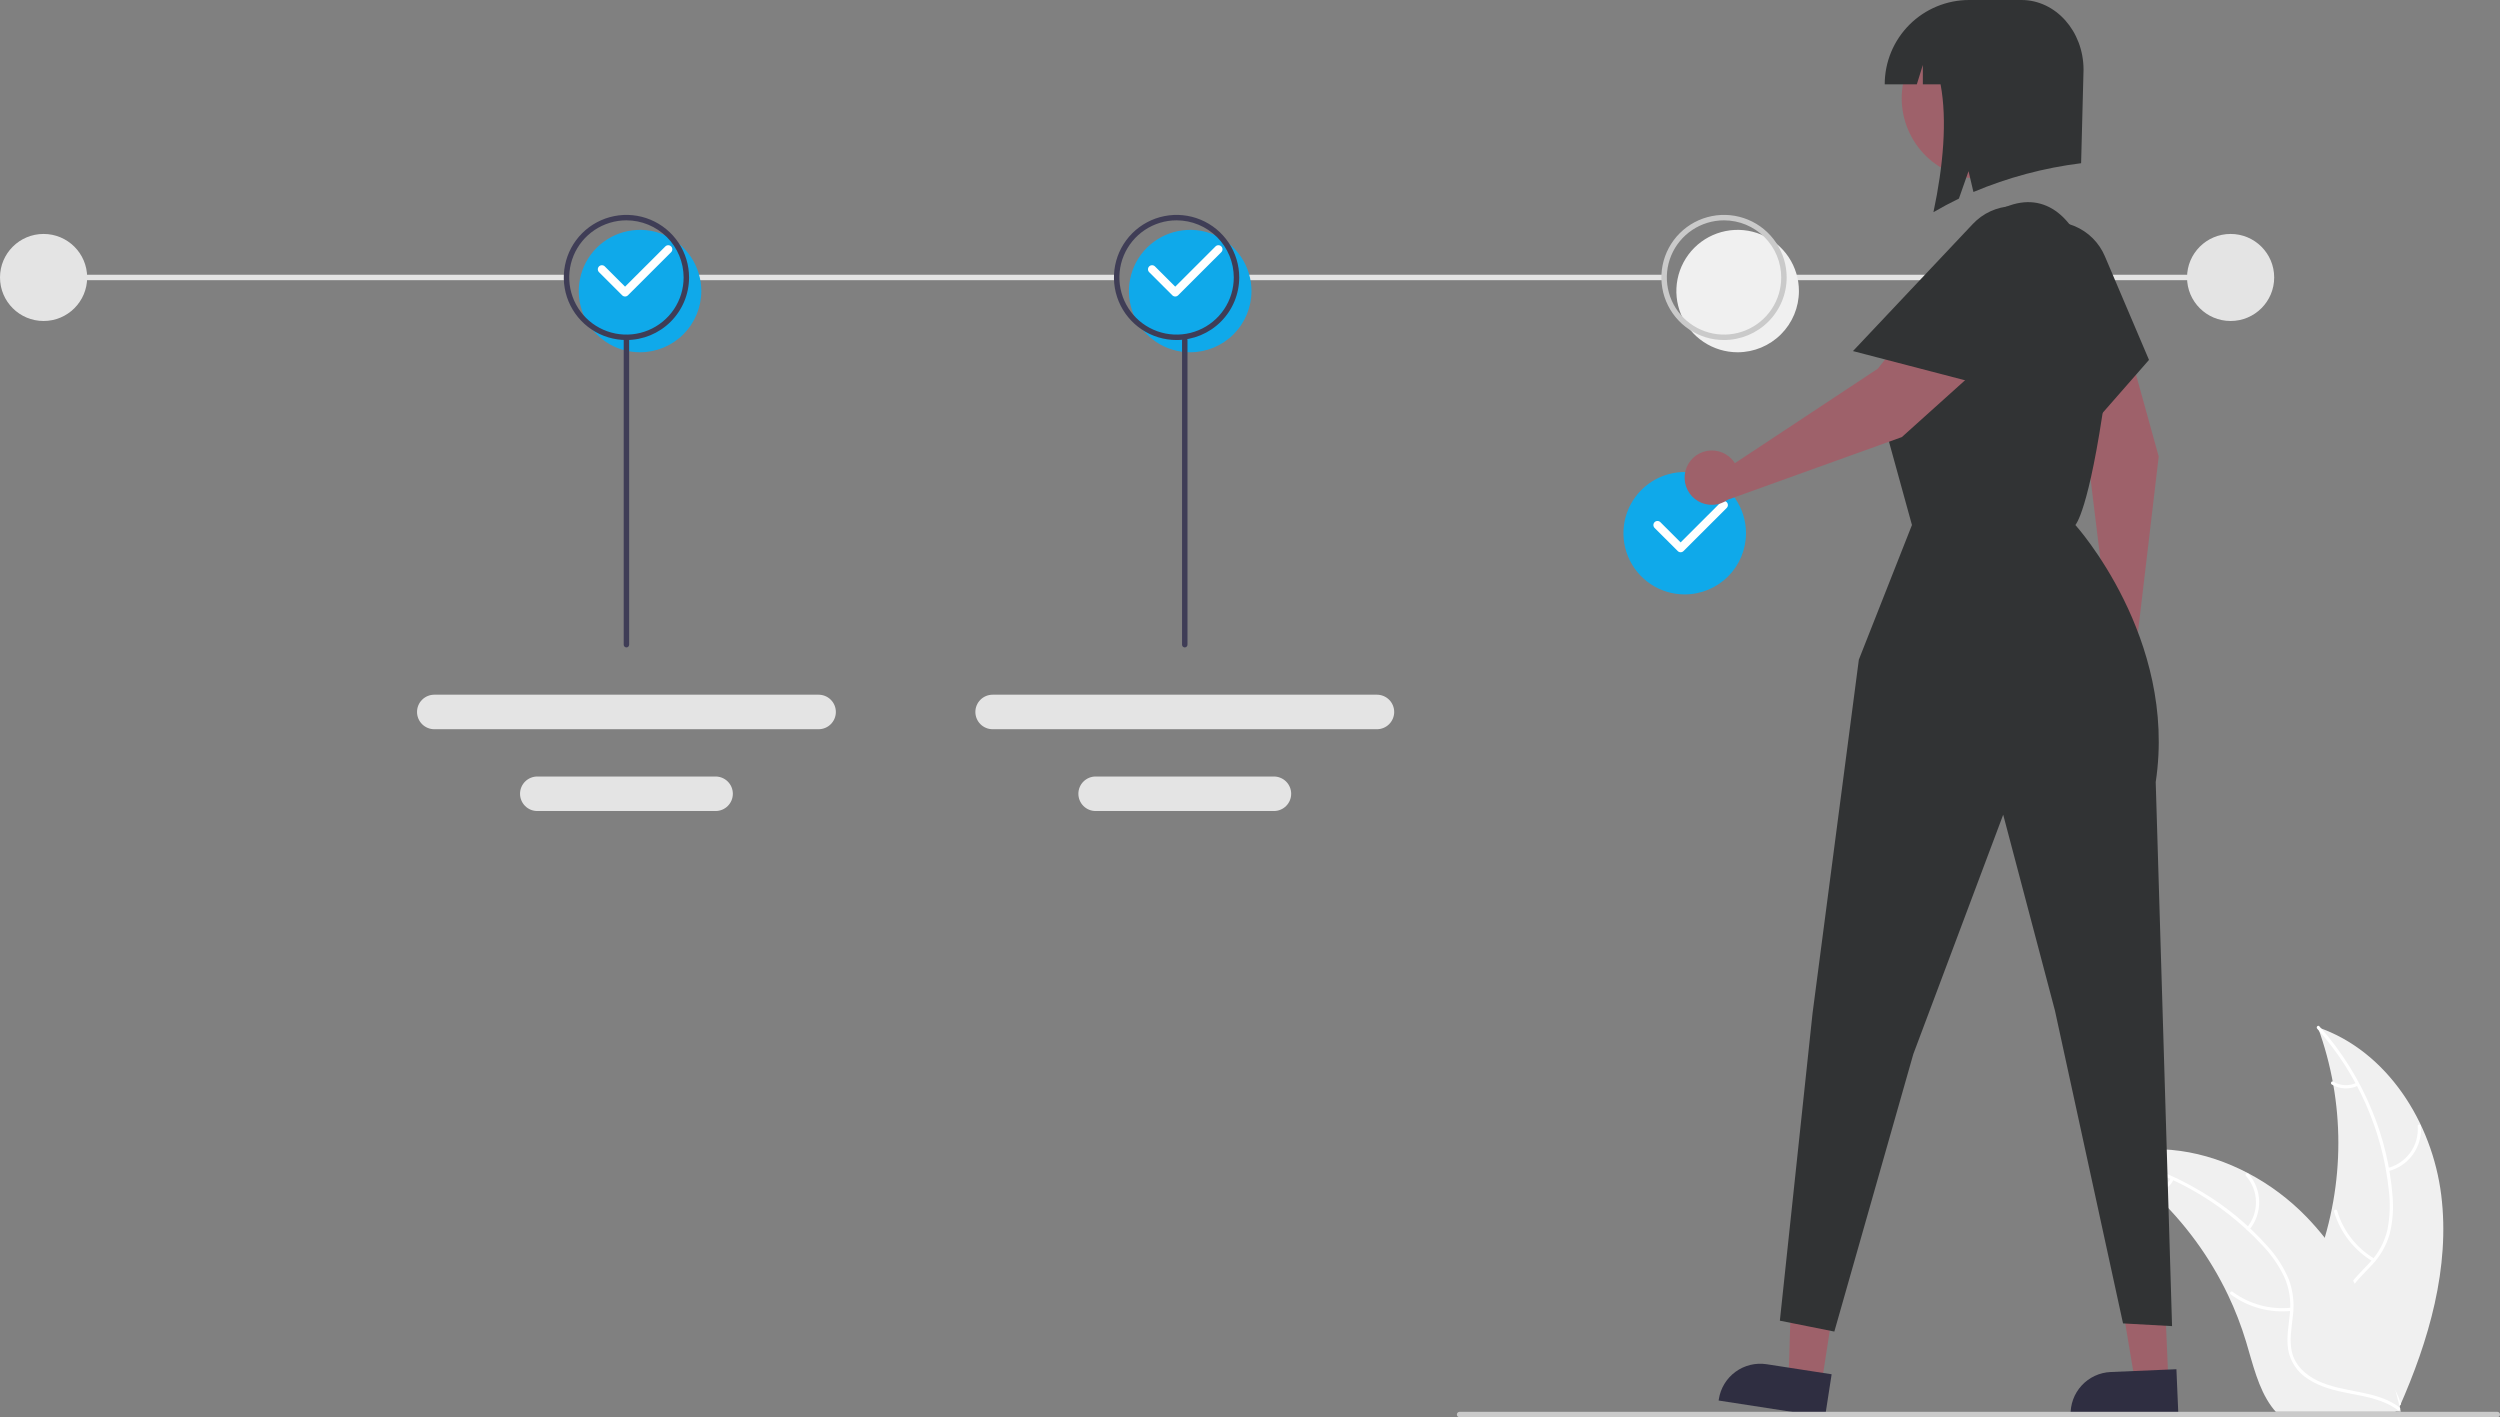 <svg width="568" height="322" viewBox="0 0 568 322" fill="none" xmlns="http://www.w3.org/2000/svg">
<rect x="0" y="0" width="568" height="322" fill="#808080" stroke="none"/>
<g clip-path="url(#clip0)">
<path d="M554.647 271.503C552.594 255.015 542.363 238.769 526.619 233.403C532.828 250.374 532.827 268.992 526.615 285.962C524.196 292.498 520.824 299.516 523.1 306.103C524.515 310.202 527.979 313.338 531.851 315.299C535.723 317.26 540.02 318.194 544.263 319.11L545.098 319.8C551.834 304.608 556.7 287.991 554.647 271.503Z" fill="#F0F0F0"/>
<path d="M526.463 233.715C535.631 243.976 541.33 256.861 542.749 270.54C543.107 273.48 542.999 276.457 542.428 279.363C541.781 282.176 540.391 284.764 538.404 286.859C536.59 288.849 534.504 290.675 533.206 293.071C532.56 294.308 532.183 295.667 532.099 297.059C532.016 298.451 532.228 299.845 532.722 301.15C533.868 304.432 536.126 307.108 538.426 309.647C540.979 312.467 543.676 315.356 544.761 319.094C544.893 319.547 545.589 319.317 545.457 318.865C543.569 312.361 537.247 308.666 534.232 302.808C532.826 300.074 532.235 296.9 533.554 294.015C534.707 291.492 536.857 289.606 538.711 287.607C540.68 285.592 542.125 283.126 542.919 280.424C543.636 277.557 543.859 274.588 543.579 271.646C543.053 265.013 541.487 258.503 538.937 252.355C536.065 245.323 532.011 238.833 526.948 233.166C526.634 232.815 526.151 233.367 526.463 233.715V233.715Z" fill="white"/>
<path d="M542.552 266.109C544.817 265.559 546.813 264.223 548.184 262.34C549.554 260.456 550.21 258.147 550.033 255.825C549.996 255.355 549.263 255.391 549.301 255.862C549.469 258.024 548.858 260.174 547.579 261.926C546.299 263.677 544.434 264.914 542.322 265.413C541.863 265.522 542.095 266.217 542.552 266.109Z" fill="white"/>
<path d="M539.456 285.97C535.365 283.53 532.344 279.639 530.997 275.073C530.864 274.621 530.168 274.851 530.3 275.303C531.711 280.052 534.863 284.094 539.127 286.624C539.533 286.865 539.861 286.21 539.456 285.97Z" fill="white"/>
<path d="M535.385 246.016C534.553 246.411 533.635 246.594 532.715 246.547C531.795 246.5 530.901 246.226 530.113 245.749C529.709 245.503 529.382 246.159 529.783 246.403C530.656 246.926 531.644 247.228 532.66 247.282C533.677 247.336 534.691 247.14 535.615 246.712C535.705 246.679 535.78 246.613 535.823 246.527C535.866 246.441 535.875 246.342 535.848 246.249C535.817 246.157 535.751 246.081 535.664 246.038C535.578 245.994 535.477 245.987 535.385 246.016Z" fill="white"/>
<path d="M478.629 262.853C478.877 263.014 479.124 263.175 479.372 263.342C482.688 265.519 485.821 267.962 488.74 270.647C488.969 270.851 489.198 271.061 489.421 271.271C496.386 277.813 502.074 285.59 506.196 294.207C507.834 297.637 509.207 301.186 510.305 304.825C511.822 309.849 513.065 315.418 516.066 319.528C516.375 319.96 516.71 320.373 517.069 320.764H544.191C544.253 320.733 544.314 320.708 544.376 320.677L545.459 320.727C545.416 320.535 545.367 320.337 545.323 320.146C545.298 320.035 545.267 319.923 545.243 319.812C545.224 319.738 545.205 319.664 545.193 319.596C545.187 319.571 545.181 319.546 545.175 319.528C545.162 319.46 545.144 319.398 545.131 319.336C544.859 318.23 544.578 317.124 544.29 316.017C544.29 316.011 544.29 316.011 544.284 316.005C542.062 307.581 539.117 299.268 535.002 291.666C534.878 291.438 534.754 291.203 534.618 290.974C532.744 287.558 530.594 284.3 528.189 281.234C526.866 279.559 525.46 277.952 523.975 276.419C520.13 272.466 515.686 269.142 510.807 266.568C501.079 261.438 489.817 259.473 479.421 262.606C479.155 262.687 478.895 262.767 478.629 262.853Z" fill="#F0F0F0"/>
<path d="M478.69 263.197C492.196 265.876 504.513 272.738 513.892 282.807C515.95 284.938 517.658 287.381 518.954 290.044C520.133 292.679 520.583 295.581 520.259 298.449C520.011 301.129 519.446 303.841 519.854 306.535C520.084 307.911 520.602 309.222 521.374 310.384C522.147 311.546 523.157 312.531 524.337 313.276C527.231 315.208 530.647 315.986 534.014 316.631C537.752 317.347 541.647 318.032 544.767 320.364C545.145 320.647 545.562 320.045 545.185 319.762C539.756 315.705 532.482 316.556 526.543 313.692C523.772 312.355 521.387 310.176 520.701 307.079C520.101 304.371 520.681 301.573 520.956 298.862C521.313 296.069 520.98 293.231 519.986 290.596C518.83 287.875 517.219 285.371 515.221 283.191C510.803 278.21 505.628 273.954 499.886 270.579C493.354 266.691 486.204 263.947 478.746 262.467C478.285 262.376 478.231 263.106 478.69 263.197H478.69Z" fill="white"/>
<path d="M511.063 279.387C512.541 277.586 513.33 275.319 513.288 272.991C513.247 270.662 512.378 268.425 510.838 266.677C510.525 266.324 509.962 266.794 510.275 267.147C511.713 268.771 512.521 270.856 512.555 273.024C512.589 275.192 511.846 277.301 510.46 278.97C510.16 279.333 510.764 279.748 511.063 279.387Z" fill="white"/>
<path d="M520.565 297.106C515.826 297.619 511.069 296.328 507.241 293.493C506.862 293.212 506.445 293.814 506.823 294.095C510.812 297.038 515.766 298.371 520.696 297.827C521.165 297.775 521.032 297.055 520.565 297.106Z" fill="white"/>
<path d="M493.229 267.654C492.803 268.47 492.18 269.167 491.417 269.683C490.654 270.199 489.775 270.518 488.858 270.611C488.388 270.657 488.522 271.377 488.989 271.331C490.002 271.224 490.972 270.871 491.817 270.302C492.661 269.734 493.353 268.968 493.832 268.071C493.884 267.99 493.904 267.892 493.887 267.798C493.869 267.703 493.817 267.619 493.739 267.561C493.659 267.506 493.561 267.485 493.465 267.503C493.37 267.52 493.285 267.574 493.229 267.654Z" fill="white"/>
<path d="M9.901 72.929C15.369 72.929 19.802 68.502 19.802 63.04C19.802 57.579 15.369 53.152 9.901 53.152C4.433 53.152 0 57.579 0 63.04C0 68.502 4.433 72.929 9.901 72.929Z" fill="#E4E4E4"/>
<path d="M506.795 72.929C512.263 72.929 516.696 68.502 516.696 63.04C516.696 57.579 512.263 53.152 506.795 53.152C501.327 53.152 496.894 57.579 496.894 63.04C496.894 68.502 501.327 72.929 506.795 72.929Z" fill="#E4E4E4"/>
<path d="M509.889 62.422H405.239V63.658H509.889V62.422Z" fill="#E4E4E4"/>
<path d="M377.7 62.422H280.992V63.658H377.7V62.422Z" fill="#E4E4E4"/>
<path d="M253.454 62.422H155.927V63.658H253.454V62.422Z" fill="#E4E4E4"/>
<path d="M128.505 62.422H9.901V63.658H128.505V62.422Z" fill="#E4E4E4"/>
<path d="M145.417 80.037C142.664 80.037 139.972 79.221 137.682 77.693C135.393 76.165 133.608 73.993 132.554 71.452C131.5 68.911 131.225 66.115 131.762 63.418C132.299 60.72 133.625 58.242 135.572 56.297C137.519 54.353 140 53.028 142.701 52.492C145.402 51.955 148.201 52.231 150.745 53.283C153.29 54.336 155.464 56.118 156.994 58.405C158.524 60.692 159.34 63.38 159.34 66.13C159.336 69.817 157.868 73.352 155.258 75.959C152.648 78.566 149.109 80.032 145.417 80.037Z" fill="#0FA9EA"/>
<path d="M142.323 77.255C139.509 77.255 136.757 76.422 134.416 74.86C132.076 73.298 130.252 71.078 129.174 68.48C128.097 65.883 127.815 63.025 128.365 60.267C128.914 57.51 130.269 54.977 132.26 52.989C134.25 51.001 136.786 49.647 139.547 49.099C142.308 48.55 145.169 48.831 147.77 49.907C150.371 50.983 152.593 52.805 154.157 55.143C155.721 57.48 156.556 60.229 156.556 63.04C156.551 66.809 155.051 70.422 152.382 73.087C149.714 75.752 146.097 77.251 142.323 77.255ZM142.323 50.061C139.753 50.061 137.241 50.823 135.104 52.249C132.967 53.675 131.301 55.702 130.318 58.074C129.334 60.445 129.077 63.055 129.578 65.572C130.08 68.09 131.317 70.403 133.135 72.218C134.952 74.033 137.268 75.269 139.788 75.77C142.309 76.271 144.922 76.014 147.296 75.031C149.671 74.049 151.7 72.385 153.128 70.251C154.556 68.117 155.318 65.607 155.318 63.04C155.314 59.599 153.944 56.3 151.508 53.867C149.072 51.434 145.769 50.065 142.323 50.061Z" fill="#3F3D56"/>
<path d="M142.014 67.367C141.768 67.367 141.532 67.269 141.358 67.095L136.098 61.842C136.011 61.756 135.943 61.653 135.896 61.541C135.849 61.428 135.825 61.308 135.824 61.186C135.824 61.064 135.848 60.943 135.895 60.83C135.942 60.718 136.01 60.615 136.096 60.529C136.183 60.443 136.285 60.374 136.398 60.328C136.511 60.281 136.632 60.257 136.754 60.258C136.876 60.258 136.997 60.282 137.109 60.329C137.222 60.376 137.324 60.444 137.411 60.531L142.014 65.129L151.168 55.985C151.342 55.812 151.578 55.715 151.824 55.715C152.07 55.715 152.306 55.813 152.48 55.987C152.653 56.16 152.751 56.396 152.751 56.641C152.752 56.887 152.654 57.122 152.481 57.296L142.67 67.095C142.496 67.269 142.26 67.367 142.014 67.367Z" fill="white"/>
<path d="M270.415 80.037C267.661 80.037 264.969 79.221 262.679 77.693C260.39 76.165 258.605 73.993 257.551 71.452C256.498 68.911 256.222 66.115 256.759 63.418C257.296 60.72 258.622 58.242 260.57 56.297C262.517 54.353 264.998 53.028 267.698 52.492C270.399 51.955 273.199 52.231 275.743 53.283C278.287 54.336 280.461 56.118 281.991 58.405C283.521 60.692 284.337 63.38 284.337 66.13C284.333 69.817 282.865 73.352 280.255 75.959C277.645 78.566 274.106 80.032 270.415 80.037Z" fill="#0FA9EA"/>
<path d="M267.32 77.255C264.506 77.255 261.754 76.422 259.413 74.86C257.073 73.298 255.249 71.078 254.171 68.48C253.094 65.883 252.812 63.025 253.362 60.267C253.911 57.51 255.266 54.977 257.257 52.989C259.247 51.001 261.783 49.647 264.544 49.099C267.305 48.55 270.166 48.831 272.767 49.907C275.368 50.983 277.59 52.805 279.154 55.143C280.718 57.48 281.553 60.229 281.553 63.04C281.548 66.809 280.048 70.422 277.379 73.087C274.711 75.752 271.094 77.251 267.32 77.255ZM267.32 50.061C264.75 50.061 262.238 50.823 260.101 52.249C257.964 53.675 256.298 55.702 255.315 58.074C254.331 60.445 254.074 63.055 254.575 65.572C255.077 68.09 256.314 70.403 258.132 72.218C259.949 74.033 262.265 75.269 264.785 75.77C267.306 76.271 269.919 76.014 272.293 75.031C274.668 74.049 276.697 72.385 278.125 70.251C279.553 68.117 280.315 65.607 280.315 63.04C280.311 59.599 278.941 56.3 276.505 53.867C274.069 51.434 270.766 50.065 267.32 50.061Z" fill="#3F3D56"/>
<path d="M267.011 67.367C266.765 67.367 266.529 67.269 266.355 67.095L261.095 61.842C261.008 61.756 260.94 61.653 260.893 61.541C260.846 61.428 260.822 61.308 260.822 61.186C260.821 61.064 260.845 60.943 260.892 60.83C260.939 60.718 261.007 60.615 261.093 60.529C261.18 60.443 261.282 60.374 261.395 60.328C261.508 60.281 261.629 60.257 261.751 60.258C261.873 60.258 261.994 60.282 262.107 60.329C262.219 60.376 262.322 60.444 262.408 60.531L267.011 65.129L276.165 55.985C276.252 55.899 276.354 55.831 276.467 55.784C276.579 55.737 276.7 55.713 276.822 55.713C276.944 55.712 277.065 55.736 277.178 55.783C277.29 55.83 277.393 55.898 277.479 55.984C277.566 56.07 277.634 56.173 277.681 56.285C277.727 56.398 277.751 56.519 277.751 56.64C277.751 56.762 277.727 56.883 277.68 56.995C277.633 57.108 277.564 57.21 277.478 57.296L267.667 67.095C267.493 67.269 267.257 67.367 267.011 67.367Z" fill="white"/>
<path d="M394.793 80.037C392.039 80.037 389.347 79.221 387.058 77.693C384.768 76.165 382.984 73.993 381.93 71.452C380.876 68.911 380.6 66.115 381.137 63.418C381.675 60.72 383.001 58.242 384.948 56.297C386.895 54.353 389.376 53.028 392.077 52.492C394.777 51.955 397.577 52.231 400.121 53.283C402.665 54.336 404.84 56.118 406.369 58.405C407.899 60.692 408.716 63.38 408.716 66.13C408.712 69.817 407.243 73.352 404.633 75.959C402.023 78.566 398.484 80.032 394.793 80.037Z" fill="#F0F0F0"/>
<path d="M391.699 77.255C388.884 77.255 386.132 76.422 383.792 74.86C381.451 73.298 379.627 71.078 378.55 68.48C377.473 65.883 377.191 63.025 377.74 60.267C378.289 57.51 379.645 54.977 381.635 52.989C383.625 51.001 386.161 49.647 388.922 49.099C391.683 48.55 394.545 48.831 397.145 49.907C399.746 50.983 401.969 52.805 403.532 55.143C405.096 57.48 405.931 60.229 405.931 63.04C405.927 66.809 404.426 70.422 401.758 73.087C399.09 75.752 395.472 77.251 391.699 77.255ZM391.699 50.061C389.129 50.061 386.616 50.823 384.479 52.249C382.342 53.675 380.677 55.702 379.693 58.074C378.71 60.445 378.452 63.055 378.954 65.572C379.455 68.09 380.693 70.403 382.51 72.218C384.327 74.033 386.643 75.269 389.164 75.77C391.684 76.271 394.297 76.014 396.672 75.031C399.046 74.049 401.076 72.385 402.503 70.251C403.931 68.117 404.693 65.607 404.693 63.04C404.69 59.599 403.319 56.3 400.883 53.867C398.447 51.434 395.144 50.065 391.699 50.061Z" fill="#CACACA"/>
<path d="M382.768 135.052C380.014 135.052 377.322 134.236 375.032 132.708C372.743 131.18 370.958 129.009 369.905 126.468C368.851 123.927 368.575 121.131 369.112 118.433C369.649 115.736 370.975 113.258 372.923 111.313C374.87 109.368 377.351 108.044 380.051 107.507C382.752 106.971 385.552 107.246 388.096 108.299C390.64 109.351 392.814 111.133 394.344 113.42C395.874 115.707 396.691 118.396 396.691 121.146C396.686 124.833 395.218 128.367 392.608 130.974C389.998 133.581 386.459 135.048 382.768 135.052Z" fill="#0FA9EA"/>
<path d="M381.839 125.472C381.593 125.472 381.357 125.375 381.183 125.201L375.923 119.947C375.749 119.773 375.651 119.538 375.651 119.292C375.652 119.046 375.749 118.81 375.923 118.636C376.097 118.463 376.334 118.365 376.58 118.365C376.826 118.365 377.062 118.463 377.236 118.636L381.839 123.234L390.994 114.091C391.168 113.918 391.404 113.821 391.65 113.821C391.895 113.821 392.131 113.919 392.305 114.092C392.479 114.266 392.577 114.501 392.577 114.747C392.577 114.992 392.48 115.228 392.306 115.402L382.496 125.201C382.322 125.375 382.086 125.472 381.839 125.472Z" fill="white"/>
<path d="M413.857 314.382L406.361 313.224L407.265 283.791L418.329 285.5L413.857 314.382Z" fill="#9E616A"/>
<path d="M414.646 321.936L390.472 318.202L390.519 317.897C390.905 315.405 392.266 313.167 394.304 311.677C396.341 310.188 398.887 309.567 401.383 309.952L401.384 309.952L416.148 312.233L414.646 321.936Z" fill="#2F2E41"/>
<path d="M492.653 313.64L485.074 313.963L480.222 284.917L491.408 284.441L492.653 313.64Z" fill="#9E616A"/>
<path d="M494.9 320.896L470.46 321.936L470.447 321.627C470.34 319.108 471.239 316.648 472.947 314.791C474.654 312.933 477.031 311.829 479.554 311.721H479.554L494.481 311.086L494.9 320.896Z" fill="#2F2E41"/>
<path d="M477.73 140.477C478.088 140.377 478.454 140.309 478.824 140.274L474.099 101.646L458.067 67.735C457.058 65.602 456.897 63.166 457.616 60.919C458.334 58.672 459.88 56.78 461.94 55.626C464 54.472 466.422 54.141 468.716 54.7C471.011 55.26 473.008 56.667 474.304 58.639V58.639C478.506 65.029 481.685 72.034 483.725 79.403L490.461 103.727L485.536 145.44C485.725 146.616 485.569 147.821 485.089 148.911C484.608 150 483.822 150.928 482.826 151.582C481.83 152.236 480.665 152.589 479.473 152.597C478.281 152.606 477.112 152.27 476.106 151.631C475.1 150.992 474.301 150.076 473.804 148.993C473.307 147.911 473.134 146.708 473.306 145.529C473.478 144.351 473.987 143.247 474.772 142.351C475.556 141.455 476.584 140.804 477.73 140.477Z" fill="#9E616A"/>
<path d="M454.289 67.663C453.131 64.515 453.25 61.039 454.622 57.977C455.994 54.916 458.509 52.51 461.632 51.275C464.754 50.04 468.236 50.073 471.335 51.366C474.433 52.66 476.903 55.112 478.217 58.199L488.252 81.772L467.996 104.915L454.289 67.663Z" fill="#313334"/>
<path d="M438.727 71.693L452.341 48.825C461.745 42.684 469.482 46.7 473.606 57.138C477.2 66.233 479.99 77.74 478.33 89.616C474.614 116.22 471.524 119.282 471.524 119.282C471.524 119.282 494.729 144.931 489.778 177.687L493.491 301.296L482.353 300.678L466.883 229.603L455.126 185.104L434.705 239.491L416.76 302.532L404.384 300.06L411.81 230.221L422.329 149.875L434.396 119.282L428.517 97.96C428.517 97.96 421.71 83.127 438.727 71.693Z" fill="#313334"/>
<path d="M393.489 104.353C393.739 104.627 393.964 104.924 394.16 105.239L426.649 83.758L449.86 54.281C451.32 52.426 453.43 51.194 455.764 50.832C458.098 50.47 460.483 51.006 462.437 52.331C464.391 53.656 465.769 55.672 466.294 57.972C466.818 60.273 466.45 62.686 465.263 64.725C461.417 71.335 456.562 77.305 450.874 82.421L432.096 99.308L392.532 113.544C391.563 114.238 390.414 114.638 389.223 114.695C388.032 114.753 386.85 114.465 385.819 113.867C384.788 113.269 383.952 112.386 383.412 111.325C382.871 110.264 382.649 109.069 382.773 107.885C382.896 106.7 383.36 105.577 384.107 104.649C384.855 103.722 385.855 103.03 386.987 102.657C388.119 102.283 389.335 102.245 390.489 102.546C391.642 102.847 392.684 103.474 393.489 104.353L393.489 104.353Z" fill="#9E616A"/>
<path d="M448.237 50.873C450.539 48.431 453.706 46.985 457.061 46.843C460.417 46.7 463.695 47.873 466.197 50.111C468.698 52.35 470.225 55.476 470.451 58.822C470.676 62.169 469.584 65.472 467.406 68.025L450.774 87.524L420.994 79.765L448.237 50.873Z" fill="#313334"/>
<path d="M459.291 38.444C468.205 33.577 471.482 22.413 466.608 13.509C461.735 4.605 450.558 1.333 441.643 6.2C432.728 11.068 429.452 22.231 434.325 31.135C439.198 40.039 450.376 43.312 459.291 38.444Z" fill="#9E616A"/>
<path d="M447.39 3.59888e-10H459.274C467.064 3.59888e-10 473.38 7.096 473.38 15.85L472.83 37.083C464.412 38.129 456.179 40.328 448.362 43.619L447.253 38.888L445.065 45.118C443.119 46.06 441.19 47.09 439.277 48.207C441.51 37.731 442.429 27.279 440.896 19.159H436.871V14.76L435.505 19.159H428.208V19.159C428.208 16.643 428.704 14.152 429.668 11.827C430.632 9.503 432.045 7.391 433.826 5.612C435.608 3.832 437.722 2.421 440.05 1.458C442.377 0.496 444.871 -1.54206e-05 447.39 3.59888e-10Z" fill="#313334"/>
<path d="M567.381 322H331.619C331.455 322 331.298 321.935 331.182 321.819C331.066 321.703 331.001 321.546 331.001 321.382C331.001 321.218 331.066 321.061 331.182 320.945C331.298 320.829 331.455 320.764 331.619 320.764H567.381C567.545 320.764 567.703 320.829 567.819 320.945C567.935 321.061 568 321.218 568 321.382C568 321.546 567.935 321.703 567.819 321.819C567.703 321.935 567.545 322 567.381 322Z" fill="#CACACA"/>
<path d="M142.323 147.094C142.159 147.094 142.002 147.029 141.886 146.913C141.77 146.797 141.705 146.64 141.705 146.476V77.255C141.705 77.091 141.77 76.934 141.886 76.818C142.002 76.702 142.159 76.637 142.323 76.637C142.488 76.637 142.645 76.702 142.761 76.818C142.877 76.934 142.942 77.091 142.942 77.255V146.476C142.942 146.64 142.877 146.797 142.761 146.913C142.645 147.029 142.487 147.094 142.323 147.094Z" fill="#3F3D56"/>
<path d="M98.676 157.836C97.634 157.836 96.635 158.249 95.899 158.984C95.163 159.72 94.749 160.717 94.749 161.758C94.749 162.798 95.163 163.795 95.899 164.531C96.635 165.266 97.634 165.679 98.676 165.679H185.988C187.028 165.678 188.025 165.264 188.76 164.528C189.495 163.793 189.907 162.796 189.907 161.758C189.907 160.719 189.495 159.722 188.76 158.987C188.025 158.251 187.028 157.837 185.988 157.836H98.676Z" fill="#E4E4E4"/>
<path d="M122.087 176.423C121.572 176.422 121.061 176.522 120.584 176.718C120.107 176.914 119.674 177.202 119.308 177.565C118.943 177.929 118.653 178.361 118.454 178.836C118.256 179.311 118.153 179.821 118.152 180.336C118.151 180.851 118.252 181.361 118.448 181.838C118.644 182.314 118.933 182.747 119.297 183.112C119.66 183.477 120.093 183.767 120.569 183.965C121.045 184.163 121.555 184.265 122.071 184.266H162.576C163.618 184.266 164.616 183.853 165.353 183.118C166.089 182.382 166.503 181.385 166.503 180.345C166.503 179.304 166.089 178.307 165.353 177.571C164.616 176.836 163.618 176.423 162.576 176.423H122.087Z" fill="#E4E4E4"/>
<path d="M225.529 157.836C224.488 157.836 223.489 158.249 222.753 158.984C222.016 159.72 221.603 160.717 221.603 161.758C221.603 162.798 222.016 163.795 222.753 164.531C223.489 165.266 224.488 165.679 225.529 165.679H312.841C313.881 165.678 314.878 165.264 315.613 164.528C316.348 163.793 316.761 162.796 316.761 161.758C316.761 160.719 316.348 159.722 315.613 158.987C314.878 158.251 313.881 157.837 312.841 157.836H225.529Z" fill="#E4E4E4"/>
<path d="M248.941 176.423C248.425 176.422 247.914 176.522 247.438 176.718C246.961 176.914 246.527 177.202 246.162 177.565C245.796 177.929 245.506 178.361 245.308 178.836C245.11 179.311 245.007 179.821 245.006 180.336C245.005 180.851 245.105 181.361 245.302 181.838C245.498 182.314 245.786 182.747 246.15 183.112C246.514 183.477 246.946 183.767 247.422 183.965C247.898 184.163 248.409 184.265 248.924 184.266H289.43C290.471 184.266 291.47 183.853 292.206 183.118C292.943 182.382 293.356 181.385 293.356 180.345C293.356 179.304 292.943 178.307 292.206 177.571C291.47 176.836 290.471 176.423 289.43 176.423H248.941Z" fill="#E4E4E4"/>
<path d="M269.177 147.094C269.013 147.094 268.855 147.029 268.739 146.913C268.623 146.797 268.558 146.64 268.558 146.476V77.255C268.558 77.091 268.623 76.934 268.739 76.818C268.855 76.702 269.013 76.637 269.177 76.637C269.341 76.637 269.498 76.702 269.614 76.818C269.73 76.934 269.796 77.091 269.796 77.255V146.476C269.796 146.64 269.73 146.797 269.614 146.913C269.498 147.029 269.341 147.094 269.177 147.094Z" fill="#3F3D56"/>
</g>
<defs>
<clipPath id="clip0">
<rect width="568" height="322" fill="white"/>
</clipPath>
</defs>
</svg>
